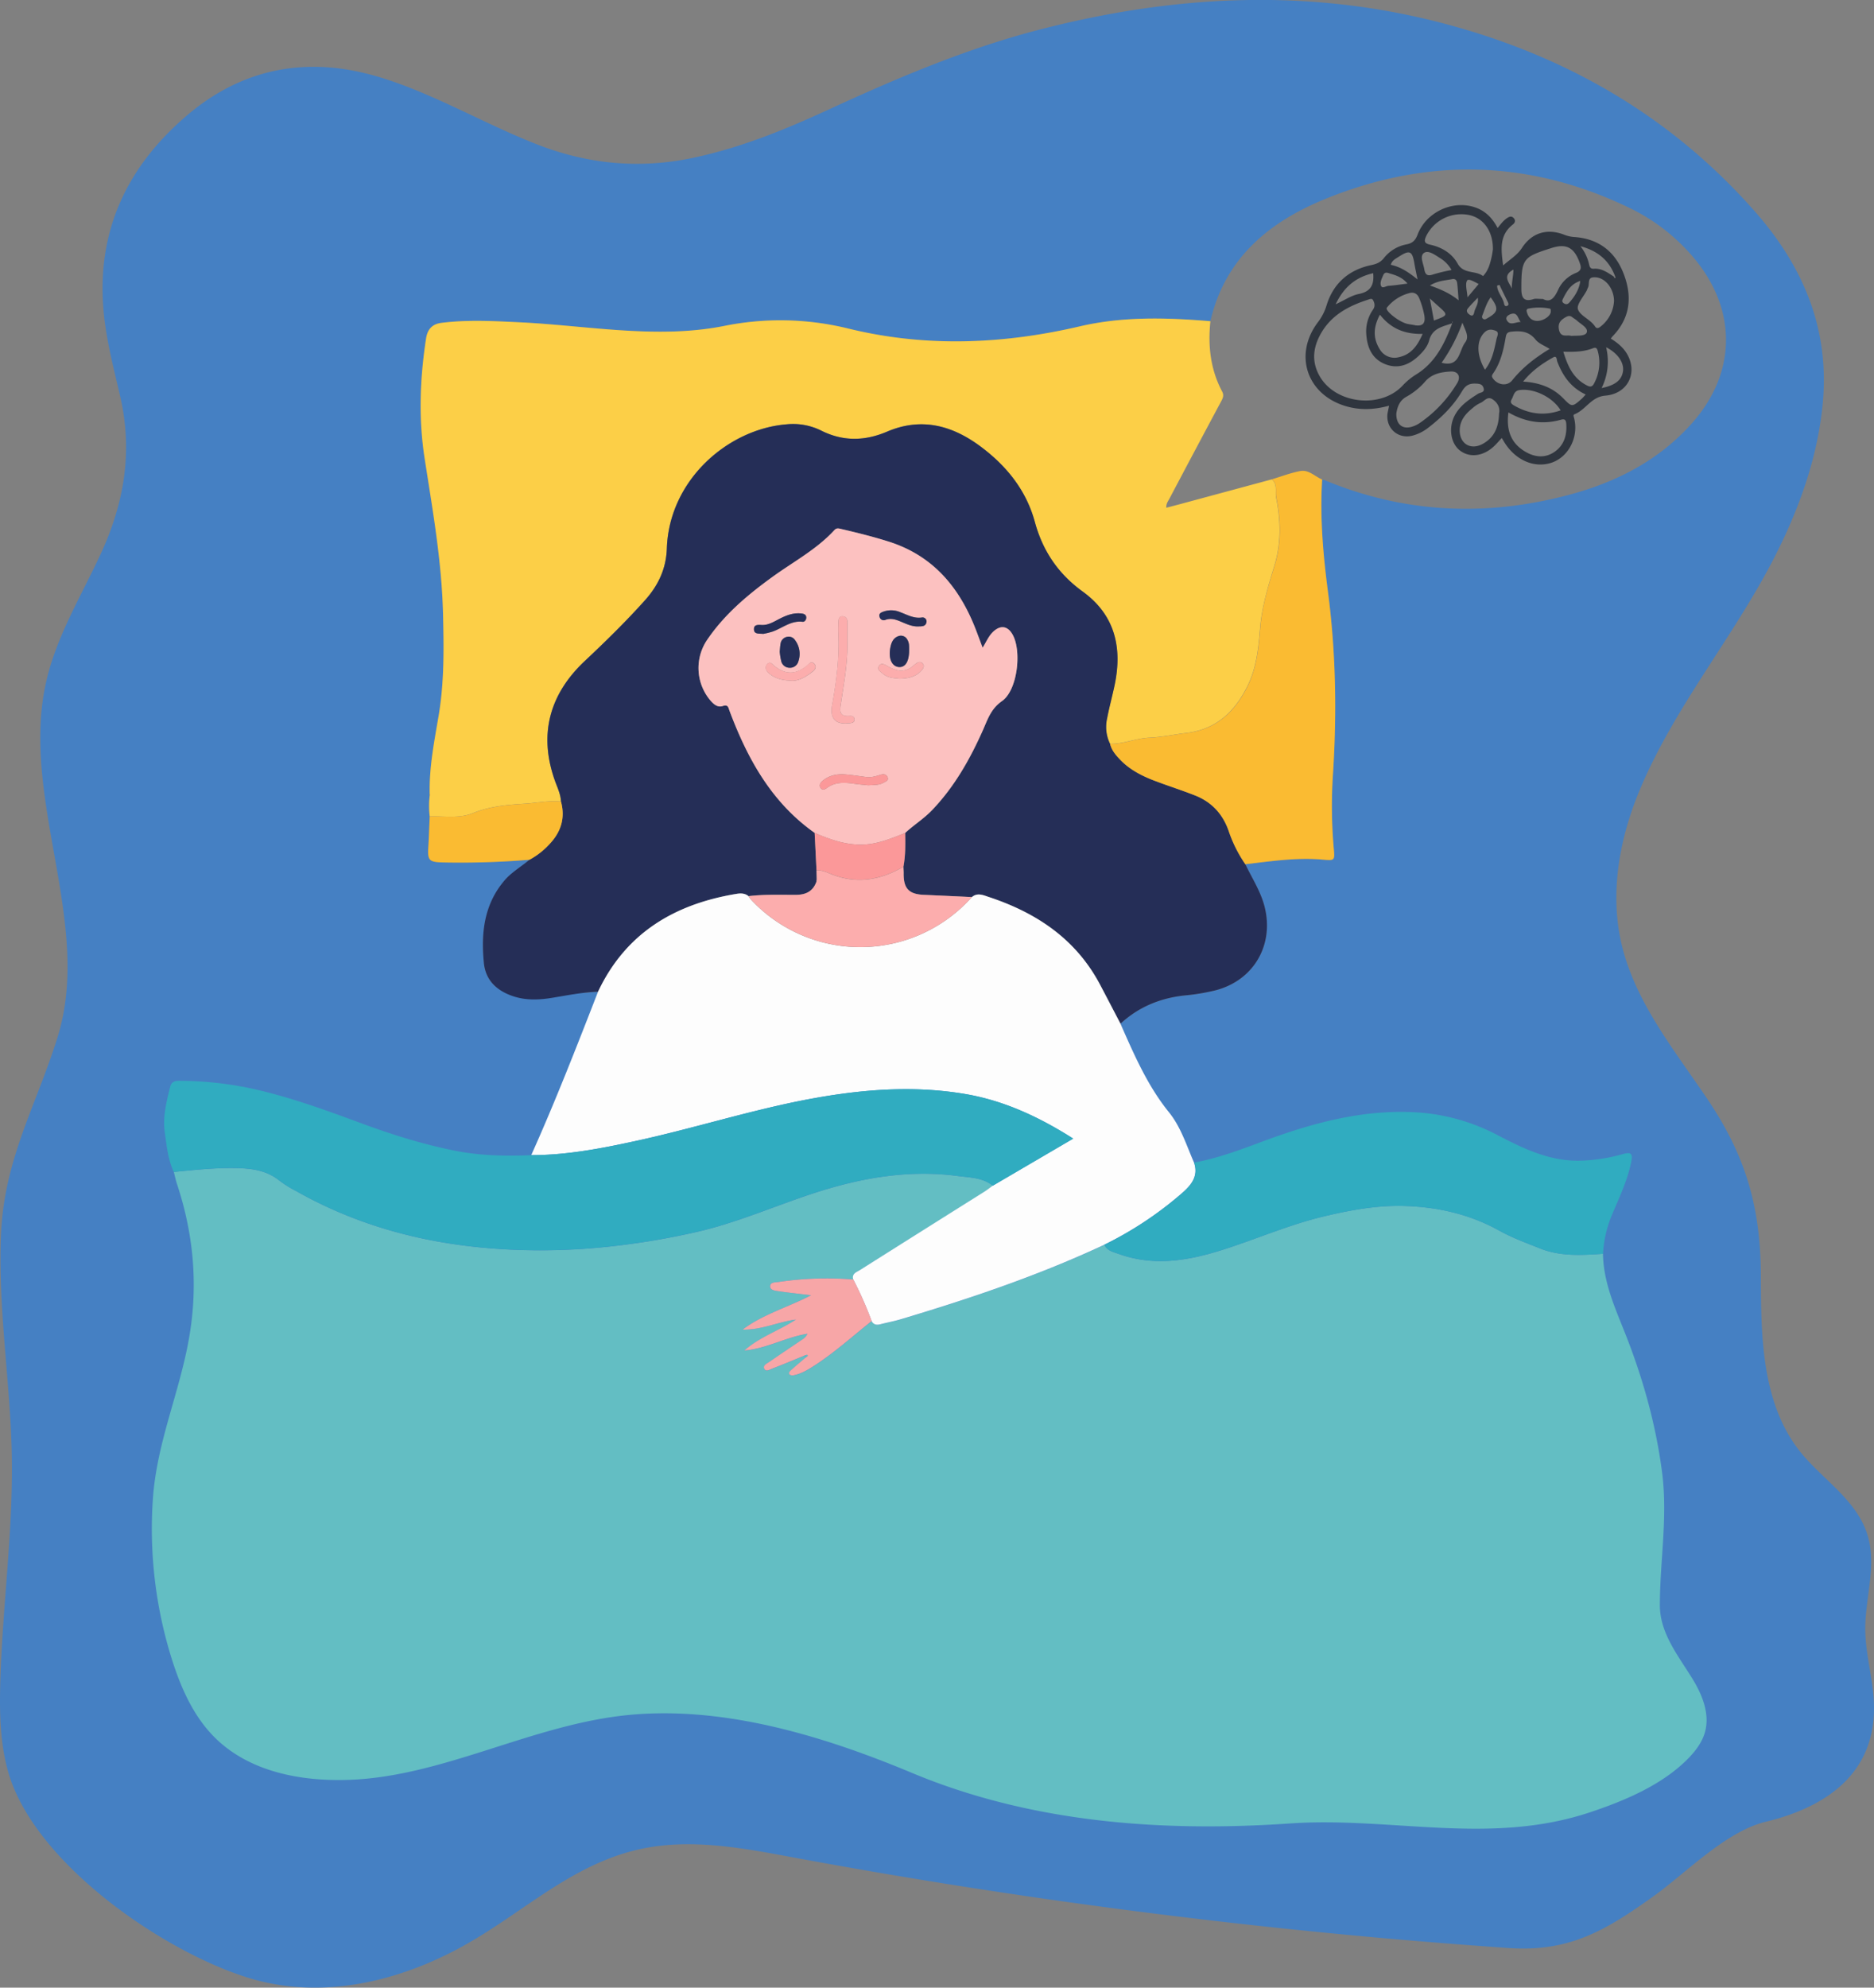<svg xmlns="http://www.w3.org/2000/svg" viewBox="0 0 1006.8 1067.41"><rect x="0" y="0" width="1006.8" height="1067.41" fill="#808080" stroke="none"/><defs><style>.cls-1{fill:#4580c3;}.cls-2{fill:#63bec3;}.cls-3{fill:#fccf47;}.cls-4{fill:#252e57;}.cls-5{fill:#fdfdfd;}.cls-6{fill:#30acc0;}.cls-7{fill:#fabb32;}.cls-8{fill:#f7a6a7;}.cls-9{fill:#fcc1c0;}.cls-10{fill:#fcadad;}.cls-11{fill:#fb9899;}.cls-12{fill:#2f353e;}</style></defs><g id="Layer_2" data-name="Layer 2"><g id="Layer_3" data-name="Layer 3"><path class="cls-1" d="M1002.39,868c1.6-18.81,7-35.26-2.95-52.5C991.11,801,976,791.36,966,778.14c-19.82-26.13-19.89-62-20-93.38-.16-36.34-7.93-63.66-28.52-94.25-18-26.74-39.28-52.67-46.44-84.11-6.34-27.82-.72-57.29,10.48-83.54C901,377,934.41,338.39,956.19,293.51c11.71-24.12,20.31-49.2,23-76.08,4-40.27-10.15-74.08-36.34-103.82-46.11-52.37-104-85-171.09-102-71.28-18-142.28-14-213,4.22-39.68,10.24-77.14,26.22-114.23,43.3-23.3,10.72-47,20.33-72.31,25.66-28.91,6.1-56.87,3.35-84.27-7.47C265.63,68.55,244.59,56.93,222.35,48c-13.64-5.49-27.57-9.93-42.26-11.49-30.44-3.22-57.1,6.15-79.94,25.73C68.4,89.42,52,123.77,55.59,166.27c1.33,16,5.52,31.49,9.07,47,6.76,29.6,2,57.17-10.7,84.51-10.4,22.41-23.54,43.9-29.08,68C10.46,428.42,50,495.38,31,556.76,19.34,594.25,2.12,622.4.5,663.66-1,701.57,5,738.78,6.22,776.51c1.39,42.83-5,85.44-6.1,128.2-.4,16.08,0,32.42,4.57,47.83,14.47,48.35,82.9,95.5,128.85,109.63,38.82,11.94,80,2.28,114.79-16.84,34.26-18.81,61.46-47.24,102.1-53.52,25.19-3.89,50.8,1.05,75.86,5.7a3381.35,3381.35,0,0,0,384.21,48.63c32.6,2.24,51.91-9.32,77.5-27.55,17.53-12.48,39.09-35.05,60.57-40.23,34.06-8.23,60.18-27.34,58.11-65.11-.77-13.93-5-26.94-4.55-40.92C1002.17,870.89,1002.26,869.45,1002.39,868ZM228.91,181.75c.8-5.17,3.51-7.77,8.33-8.37,13.61-1.71,27.26-1,40.89-.35,21.8,1,43.44,4,65.26,4.86,15.21.61,30.38.17,45.27-2.77a152.44,152.44,0,0,1,66.84,1.26c41.66,10.25,83.18,8.55,124.69-1.13,23.15-5.4,46.62-4.7,70.1-2.75,7.94-34.54,32.47-54,63.11-66.23C767.76,84.54,822,85.92,875.06,111.48a104.11,104.11,0,0,1,35.25,27.39c23.08,27.8,22.63,61.54-1.41,88.52-18,20.23-41.25,31.9-67,38.62-44.18,11.56-87.7,9.54-130.16-8.11a9.8,9.8,0,0,0-1.44-.37c-1.25,20.19.5,40.27,3.11,60.22,4.28,32.65,4.81,65.33,2.69,98.13a257.91,257.91,0,0,0,.45,39.89c.59,6.51.44,6.42-6.27,5.84-13.87-1.2-27.55.91-41.25,2.51,3.52,7.32,8,14.18,10.18,22.14,5.81,21.52-6.21,41.37-28,46A110.54,110.54,0,0,1,638,534.43c-13.7,1.19-25.83,5.91-36,15.29.21.48.42.95.62,1.42L320.92,533.69l.42-1.09c-2.58.1-5.15.34-7.71.64l-46.78-2.9a18.6,18.6,0,0,1-6.82-13c-1.61-16.08,0-31.55,11.12-44.52,3.81-4.45,9-7.34,13.36-11.11a446.56,446.56,0,0,1-46.85,1.44c-7.07-.22-8-1.06-7.53-8.26.34-5.47.5-11,.74-16.44a47.88,47.88,0,0,1,0-11.16.57.57,0,0,1,0-.7c-.38-14.42,2.47-28.5,4.85-42.6,3-18,2.75-36.11,2.3-54.29-.68-28.25-5.61-55.92-9.92-83.73C224.8,224.61,225.62,203.14,228.91,181.75Z"/><path class="cls-2" d="M187.19,955.84c-25.52.85-53.4-4.26-72.06-23-11.28-11.34-17.94-26.46-22.77-41.7A233.35,233.35,0,0,1,82.1,805.45c2-30.5,14.2-57,19.41-86.55,5-28.13,2.64-55.61-6.34-82.8-.73-2.19-1.2-4.47-1.78-6.72,11.23-1.1,22.45-2.31,33.79-2.06,8.32.19,16.17,1.26,22.95,6.74a65.41,65.41,0,0,0,9.3,5.77c37.65,21.23,78.48,30.29,121.32,31.5a346.59,346.59,0,0,0,47.78-2,405.31,405.31,0,0,0,46.13-7.81c21.65-5,41.91-14,62.94-20.86,25.1-8.13,50.6-12.63,77-9.1,6.42.86,13.32.79,18.84,5.23-1.46,1.06-2.87,2.2-4.4,3.16Q495.58,661,462.12,682c-1.83,1.16-4.56,1.88-3.66,5.09a177.75,177.75,0,0,0-40.32,1.36c-1.68.26-4.34,0-4.44,2.22s2.48,2.45,4.2,2.7c5.53.8,11.09,1.4,17.81,2.21C422.93,702.2,409.82,705.85,399,714c10,.33,19-4.17,28.66-5.32-9.08,5.92-19.51,9.35-27.73,16.61,11.91-1,22.31-7.2,33.92-9a6.68,6.68,0,0,1-2.3,2.76c-6.05,4.13-12.16,8.17-18.18,12.34-1.27.88-3.57,1.84-2.77,3.6.9,2,3,.53,4.39,0,5.75-2.19,11.41-4.59,17.11-6.91l.88.89c-2.64,2.26-5.32,4.48-7.89,6.81-.66.6-1.68,1.51-.8,2.48a3,3,0,0,0,2.3.3c4.31-.88,8-3.21,11.58-5.56,10.72-7,20.17-15.62,30.19-23.51,1.05,1.9,2.64,2.25,4.64,1.74,3.69-.94,7.46-1.64,11.11-2.73,37.22-11.15,74-23.53,109.26-40,1.48,3.31,4.82,3.88,7.67,4.91,17.74,6.39,35.27,4,52.78-1.28C673,666.31,691.41,658,711,653.3c14.08-3.37,28.37-6,42.81-5.68,18.08.45,35.54,4.31,51.62,13.25,7,3.88,14.49,6.62,21.9,9.57,11,4.4,22.43,3.64,33.86,2.89.24,15,6.23,28.48,11.65,42.06,9.72,24.38,16.77,49.48,20.13,75.51,3.08,23.87-1.17,47.28-1.22,71.09,0,15.35,10.23,27.58,17.78,40,5.15,8.47,9.13,18.62,6.48,28.17-1.46,5.25-4.8,9.79-8.57,13.72C893.51,958.38,873,967,854.22,973.26c-54.08,18-106.59,2.22-161.47,6-68.52,4.71-138.9-.44-202.85-27.18-48.45-20.25-104.42-37.28-157.72-30.46C282.45,928,236.4,954.21,187.19,955.84Z"/><path class="cls-3" d="M230.87,438.44a47.88,47.88,0,0,1,0-11.16.48.48,0,0,0,0-.7c-.38-14.42,2.47-28.5,4.85-42.6,3-18,2.75-36.11,2.3-54.29-.68-28.25-5.61-55.92-9.92-83.73-3.3-21.35-2.48-42.82.81-64.21.8-5.17,3.51-7.77,8.33-8.37,13.61-1.71,27.26-1,40.89-.35,21.8,1,43.44,4,65.26,4.86,15.21.61,30.38.17,45.27-2.77a152.44,152.44,0,0,1,66.84,1.26c41.66,10.25,83.18,8.55,124.69-1.13,23.15-5.4,46.62-4.7,70.1-2.75-1.41,13.18,0,25.91,6.32,37.79,1.14,2.17.26,3.73-.71,5.55q-13.89,25.95-27.65,52c-.71,1.34-1.81,2.64-1.64,4.83,2.49-.65,4.55-1.18,6.61-1.73l50-13.5c3.31,2.64,1.71,6.54,2.37,9.82,2.44,12.19,2.78,24.37-.92,36.45C681.38,314.61,678,325.44,677,337c-.86,10.81-1.91,21.74-7,31.82-6.86,13.6-16.75,22.84-32.41,24.76-6.74.82-13.43,2.27-20.19,2.57-7.2.33-13.89,3.45-21.1,3.28a20.62,20.62,0,0,1-1.58-13.63c1.14-6,2.8-12,4.06-18,4.2-20.09.13-37.62-17.16-50.13-13.16-9.52-21.48-21.82-25.72-37.4-4.65-17.06-15.2-30.14-29.23-40.56-15.32-11.38-31.83-15.72-50.14-7.93-12,5.12-23.75,5.37-35.61-.66a34,34,0,0,0-18.44-3.25c-31.36,2.56-63,29.83-64.24,66.65-.36,10.69-4.45,19.68-11.76,27.83-10.23,11.42-21.11,22.07-32.29,32.57-19.11,17.94-25.08,39.78-15.83,65,1.25,3.42,2.84,6.77,3,10.51-6.49-.65-12.89.73-19.32,1.15-9.37.59-18.86,1.39-27.74,5C246.69,439.74,238.71,438.15,230.87,438.44Z"/><path class="cls-4" d="M301.39,430.46c-.13-3.74-1.72-7.09-3-10.51-9.25-25.22-3.28-47.06,15.83-65,11.18-10.5,22.06-21.15,32.29-32.57,7.31-8.15,11.4-17.14,11.76-27.83,1.24-36.82,32.88-64.09,64.24-66.65A34,34,0,0,1,441,231.15c11.86,6,23.59,5.78,35.61.66,18.31-7.79,34.82-3.45,50.14,7.93,14,10.42,24.58,23.5,29.23,40.56,4.24,15.58,12.56,27.88,25.72,37.4,17.29,12.51,21.36,30,17.16,50.13-1.26,6-2.92,12-4.06,18a20.62,20.62,0,0,0,1.58,13.63c.78,3.37,2.93,5.89,5.21,8.31,5.38,5.7,12.2,9.08,19.39,11.77,7,2.62,14.1,4.89,21,7.61,9,3.54,15,10,18.16,19.24a71.14,71.14,0,0,0,8.9,17.72c3.52,7.32,8,14.18,10.18,22.14,5.81,21.52-6.21,41.37-28,46A110.54,110.54,0,0,1,638,534.43c-13.7,1.19-25.82,5.91-36,15.29-3.62-6.91-7.22-13.84-10.86-20.74-13-24.64-34.24-38.81-59.94-47.29-2.86-.94-6-2.46-9,.06q-13-.62-25.93-1.22c-8-.37-10.86-3.45-10.75-11.63,0-1.16-.08-2.32-.12-3.48,1.13-6,1.07-12,.93-18.09,4.62-4.3,10-7.63,14.42-12.23,12.05-12.57,20.44-27.41,27.43-43.17,2.52-5.69,4.25-11.29,10.22-15.47C546.58,370.68,549,350,544.13,341c-2.72-5-6.76-5.55-10.88-1.43-2.23,2.23-3.4,5.19-5.34,8.27-1.33-3.54-2.41-6.46-3.52-9.37-8.7-22.72-22.89-40-46.95-47.62-8.41-2.66-17-4.77-25.55-6.78-1.35-.32-2.46-.64-3.6.6-9.59,10.44-22.1,17-33.4,25.22-13.41,9.72-26,20.3-35.31,34.23a26.94,26.94,0,0,0,1.57,31.42c1.82,2.25,4,4.65,7.09,3.62s3,.77,3.65,2.43c9.65,25.8,22.59,49.3,45.77,65.67q.51,10.08,1,20.17l.12,5a.87.87,0,0,0-.12.88c-1.83,5.33-5.69,7.19-11.15,7.22-8.45,0-16.93-.34-25.36.69-2-1.61-4.23-1.59-6.6-1.19-33.21,5.54-59.36,21.05-74.22,52.52-8.15.33-16.13,1.87-24.15,3.22-7.07,1.19-14.24,1.59-21.2-.67-8.7-2.83-15-8.3-16-17.82-1.61-16.08,0-31.55,11.12-44.52,3.81-4.45,9-7.34,13.36-11.11a40.48,40.48,0,0,0,10.5-8.15C301.28,447,303.83,439.42,301.39,430.46Z"/><path class="cls-5" d="M522.14,481.75c3-2.52,6.15-1,9-.06,25.7,8.48,47,22.65,59.94,47.29,3.64,6.9,7.24,13.83,10.86,20.74,7.32,16.58,14.48,33.23,26,47.5,6.5,8,9.48,17.86,13.54,27.13,2.65,7.82-2.12,12.68-7.22,17.06a192.94,192.94,0,0,1-41,27.05c-35.27,16.48-72,28.86-109.26,40-3.65,1.09-7.42,1.79-11.11,2.73-2,.51-3.59.16-4.64-1.74a193.25,193.25,0,0,0-9.86-22.34c-.9-3.21,1.83-3.93,3.66-5.09q33.42-21.09,66.91-42.12c1.53-1,2.94-2.1,4.4-3.16l43.19-25.28c-18.77-11.91-37.79-20.67-59-24.12-29-4.72-57.7-2-86.28,3.57-30.37,6-59.9,15.37-90.12,21.91-18.37,4-36.82,7.56-55.74,7.52,12.94-28.85,24.42-58.29,35.88-87.75,14.86-31.47,41-47,74.22-52.52,2.37-.4,4.62-.42,6.6,1.19a15.8,15.8,0,0,0,1.14,1.63A80.3,80.3,0,0,0,522.14,481.75Z"/><path class="cls-6" d="M285.46,620.35c18.92,0,37.37-3.55,55.74-7.52,30.22-6.54,59.75-15.94,90.12-21.91,28.58-5.61,57.26-8.29,86.28-3.57,21.23,3.45,40.25,12.21,59,24.12l-43.19,25.28c-5.52-4.44-12.42-4.37-18.84-5.23-26.39-3.53-51.89,1-77,9.1-21,6.82-41.29,15.91-62.94,20.86a405.31,405.31,0,0,1-46.13,7.81,346.59,346.59,0,0,1-47.78,2c-42.84-1.21-83.67-10.27-121.32-31.5a65.41,65.41,0,0,1-9.3-5.77c-6.78-5.48-14.63-6.55-22.95-6.74-11.34-.25-22.56,1-33.79,2.06-3.14-6.69-3.81-14-4.82-21.14-1.19-8.35.86-16.5,2.9-24.58.84-3.33,3.44-3.23,5.92-3.2a188.55,188.55,0,0,1,39,4.41c19.65,4.41,38.51,11.3,57.34,18.25,16.53,6.12,33.32,11.42,50.58,14.85C257.81,620.66,271.65,620.93,285.46,620.35Z"/><path class="cls-6" d="M593.33,668.46a192.94,192.94,0,0,0,41-27.05c5.1-4.38,9.87-9.24,7.22-17.06,12.31-2.28,24-6.58,35.67-10.94,27.28-10.19,55-17.91,84.55-16A107.83,107.83,0,0,1,805,609.82c13.92,7.25,28.08,14,44.31,13.48a90.81,90.81,0,0,0,22.09-3.4c5.09-1.45,5.94-.55,4.85,4.66-2.09,10-6.62,19.15-10.49,28.5a62.46,62.46,0,0,0-4.54,20.27c-11.43.75-22.83,1.51-33.86-2.89-7.41-3-14.94-5.69-21.9-9.57-16.08-8.94-33.54-12.8-51.62-13.25-14.44-.36-28.73,2.31-42.81,5.68-19.6,4.68-38,13-57.23,18.79-17.51,5.26-35,7.67-52.78,1.28C598.15,672.34,594.81,671.77,593.33,668.46Z"/><path class="cls-7" d="M683.27,257.42c5.1-1.53,10.11-3.48,15.31-4.45,4.52-.84,7.86,2.92,11.75,4.56-1.25,20.19.5,40.27,3.11,60.22,4.28,32.65,4.81,65.33,2.69,98.13a257.91,257.91,0,0,0,.45,39.89c.59,6.51.44,6.42-6.27,5.84-13.87-1.2-27.55.91-41.25,2.51a71.14,71.14,0,0,1-8.9-17.72C657,437.2,651,430.7,642,427.16c-6.94-2.72-14.06-5-21-7.61-7.19-2.69-14-6.07-19.39-11.77-2.28-2.42-4.43-4.94-5.21-8.31,7.21.17,13.9-3,21.1-3.28,6.76-.3,13.45-1.75,20.19-2.57,15.66-1.92,25.55-11.16,32.41-24.76,5.07-10.08,6.12-21,7-31.82.92-11.6,4.34-22.43,7.68-33.35,3.7-12.08,3.36-24.26.92-36.45C685,264,686.58,260.06,683.27,257.42Z"/><path class="cls-7" d="M301.39,430.46c2.44,9-.11,16.57-6.38,23.09a40.48,40.48,0,0,1-10.5,8.15,446.56,446.56,0,0,1-46.85,1.44c-7.07-.22-8-1.06-7.53-8.26.34-5.47.5-11,.74-16.44,7.84-.29,15.82,1.3,23.46-1.82,8.88-3.62,18.37-4.42,27.74-5C288.5,431.19,294.9,429.81,301.39,430.46Z"/><path class="cls-7" d="M230.87,426.58a.48.48,0,0,1,0,.7A.57.57,0,0,1,230.87,426.58Z"/><path class="cls-8" d="M458.46,687.12a193.25,193.25,0,0,1,9.86,22.34c-10,7.89-19.47,16.52-30.19,23.51-3.6,2.35-7.27,4.68-11.58,5.56a3,3,0,0,1-2.3-.3c-.88-1,.14-1.88.8-2.48,2.57-2.33,5.25-4.55,7.89-6.81.37-.38,1.34-.52.77-1.3-.13-.17-1.08.26-1.65.41-5.7,2.32-11.36,4.72-17.11,6.91-1.37.53-3.49,2-4.39,0-.8-1.76,1.5-2.72,2.77-3.6,6-4.17,12.13-8.21,18.18-12.34a6.68,6.68,0,0,0,2.3-2.76c-11.61,1.85-22,8-33.92,9,8.22-7.26,18.65-10.69,27.73-16.61C418,709.85,409,714.35,399,714c10.86-8.17,24-11.82,36.75-18.41-6.72-.81-12.28-1.41-17.81-2.21-1.72-.25-4.29-.54-4.2-2.7s2.76-2,4.44-2.22A177.75,177.75,0,0,1,458.46,687.12Z"/><path class="cls-9" d="M437.66,447.27c-23.18-16.37-36.12-39.87-45.77-65.67-.62-1.66-.73-3.41-3.65-2.43s-5.27-1.37-7.09-3.62a26.94,26.94,0,0,1-1.57-31.42c9.32-13.93,21.9-24.51,35.31-34.23,11.3-8.19,23.81-14.78,33.4-25.22,1.14-1.24,2.25-.92,3.6-.6,8.59,2,17.14,4.12,25.55,6.78,24.06,7.62,38.25,24.9,46.95,47.62,1.11,2.91,2.19,5.83,3.52,9.37,1.94-3.08,3.11-6,5.34-8.27,4.12-4.12,8.16-3.6,10.88,1.43,4.84,9,2.45,29.67-5.79,35.45-6,4.18-7.7,9.78-10.22,15.47-7,15.76-15.38,30.6-27.43,43.17-4.4,4.6-9.8,7.93-14.42,12.23-8.46,3.38-16.8,6.86-26.33,6.2C452,453,444.8,450.37,437.66,447.27Zm17.58-103.22c0-3.49.06-7,0-10.46a2.56,2.56,0,0,0-2.53-2.61c-1.74-.11-2.2,1.28-2.27,2.68-.1,2.15-.16,4.32-.06,6.47.63,13-1,25.81-3.32,38.55-1.29,7.21,1.89,10.63,9.19,9.74,1.36-.16,2.82-.2,2.79-2.06,0-1.53-1.24-2-2.44-1.86-6.34.5-5.34-3.29-4.71-7.41C453.53,366.14,455.58,355.21,455.24,344.05Zm11.21,77.67c2.83-.2,5.68.08,8.27-1.4,1.11-.63,2.76-1.1,2.18-2.8s-2.11-2-3.7-1.49c-2.54.79-5.07,1.6-7.79,1.26-3.77-.48-7.52-1.11-11.31-1.41-4.57-.36-8.88.53-12.45,3.68-1,.94-1.71,2.17-.81,3.53,1,1.52,2.28.9,3.43.06,4.54-3.34,9.63-3,14.79-2.23C461.51,421.27,464,421.46,466.45,421.72Zm22-72.35c0-2,.15-4-.95-5.8a3.85,3.85,0,0,0-4.64-2c-3.06,1-4.05,3.67-4.56,6.56-1,5.64.84,9.69,4.51,10.06S488.37,355.31,488.42,349.37Zm-69.51.59a33.48,33.48,0,0,0,.81,5.06,4.54,4.54,0,0,0,4.29,3.54,4.64,4.64,0,0,0,4.91-3.44,12.23,12.23,0,0,0-1.77-11.33,4,4,0,0,0-4.29-1.81,4.33,4.33,0,0,0-3.51,3.71C419.12,347,419.07,348.31,418.91,350Zm-8.86-9.55a44.12,44.12,0,0,0,4.85-1.15c5.38-1.84,10-6.07,16.25-5.31,1.13.14,2.05-1.09,2-2.42s-1.13-1.89-2.38-2c-4.13-.56-7.82.77-11.43,2.56-3.23,1.61-6.31,3.76-10.15,3.58-1.9-.09-4.14-.28-4.13,2.22C405.06,340.69,407.67,340.17,410.05,340.41Zm14.75,25.11c3.71.49,7.61-1.69,11.23-4.41,1.42-1.07,3.11-2.59,1.46-4.56s-2.73-.06-4,1c-6.08,4.84-11.52,4.82-17.5.08-1.1-.87-2.15-2.67-3.71-1.1s-.91,3.48.56,4.82C415.88,364.09,419.58,365.35,424.8,365.52ZM493,336.42c1.95-.12,4.34.28,4.76-2.42a2.13,2.13,0,0,0-2.55-2.37c-4.25.62-7.74-1.45-11.46-2.83a12.39,12.39,0,0,0-8.77-.46c-1.46.52-3.06,1-2.41,3a2.26,2.26,0,0,0,3.19,1.5c3.28-1.17,6.18.11,9.11,1.35C487.45,335.31,490.06,336.41,493,336.42Zm-9.5,28.07c4.64-.14,8.76-1.07,11.8-4.66.9-1.07,1.45-2.41.34-3.59s-2.44-.67-3.58.16c-1.45,1.06-2.64,2.35-4.44,3.07-4.06,1.62-7.4.16-10.8-1.75-1.4-.78-3.21-2-4.48-.26-1.59,2.17.8,3.27,2,4.34C477,364.15,480.38,364.17,483.48,364.49Z"/><path class="cls-10" d="M522.14,481.75A80.3,80.3,0,0,1,403.3,482.9a15.8,15.8,0,0,1-1.14-1.63c8.43-1,16.91-.66,25.36-.69,5.46,0,9.32-1.89,11.15-7.22l.12-.88-.12-5c2.59-.29,4.82.7,7.17,1.68,13.79,5.76,26.91,3.73,39.5-3.7,0,1.16.13,2.32.12,3.48-.11,8.18,2.74,11.26,10.75,11.63Q509.19,481.12,522.14,481.75Z"/><path class="cls-11" d="M485.34,465.42c-12.59,7.43-25.71,9.46-39.5,3.7-2.35-1-4.58-2-7.17-1.68q-.51-10.1-1-20.17c7.14,3.1,14.33,5.72,22.28,6.26,9.53.66,17.87-2.82,26.33-6.2C486.41,453.38,486.47,459.44,485.34,465.42Z"/><path class="cls-11" d="M438.79,472.48l-.12.88A.87.87,0,0,1,438.79,472.48Z"/><path class="cls-12" d="M746.27,217.87c-8.21,2.25-15.77,2.47-23.3.23-21-6.23-28.09-27.77-14.84-45.17a28.45,28.45,0,0,0,4.62-9.14c3.69-11.78,12-18.92,24-21.44,2.72-.57,4.85-1.41,6.68-3.68a20.19,20.19,0,0,1,12.11-7.41c3.29-.62,4.85-2.1,6.06-5.28,4.3-11.32,17.21-18,28.88-15.19,6.39,1.51,10.9,5.47,14.11,11.66,1.66-2.06,3.07-4,5.1-5.34,1.23-.81,2.4-1.23,3.54,0s.74,2.52-.44,3.44c-7.4,5.78-6.35,13.49-5.24,22,3.81-3.37,7.59-5.51,10.12-9.41,5.31-8.2,13.55-10.62,22.63-7.11a17.75,17.75,0,0,0,5.29,1.24c13.19.85,22.15,7.77,26.77,19.9s3.52,23.54-5.9,33.33c-.34.35-.62.77-1.06,1.33,3.56,2.21,6.73,4.76,8.82,8.43,5.73,10.06.3,21.19-11.77,22.21-7.68.65-10.49,7.67-16.56,10-.9.35-.36,1.45-.16,2.24,2.51,10.31-3.26,20.94-12.39,23.85-9.37,3-19.63-1.64-25.53-11.71-.25-.43-.5-.85-1-1.63-1.24,1.35-2.36,2.64-3.56,3.85-5.85,5.92-13.44,7.06-18.89,2.88-5.11-3.93-6.32-12.56-2.62-19.2,2.87-5.14,7.58-8.27,12.4-11.32,1.18-.74,3.75-.58,2.87-3.14-.67-2-2.08-2.21-4.23-2.29-3.61-.14-5.49,1.06-7.34,4.17-4.53,7.67-10.82,13.89-17.87,19.34a23.41,23.41,0,0,1-8.84,4.47c-7.65,1.85-14.14-3.86-13.33-11.67C745.6,221.12,745.91,219.85,746.27,217.87ZM848,151.23c-4.12,1.66-6.24,5.13-8.11,8.85-.55,1.1-1.07,2,.41,2.89,1.28.73,2.14.32,3-.68,2.59-3,4.74-6.31,5.53-10.31.05-.39.09-.77.14-1.15Zm19.12-2.62c.14.38.14,1,.78.66a4.92,4.92,0,0,0-.3-1.16c-3.2-8.28-9.12-13.35-18.52-15.9a24.49,24.49,0,0,1,4.66,9.77c.28,1.39.72,2.46,2.53,2.34C860.52,144,863.78,146.44,867.11,148.61Zm-86.7,24.93c-5.1,1.82-10.84,2.56-12.59,9.22-.85,3.22-3.08,5.89-5.51,8.21-5,4.81-10.92,7.29-17.76,4.74-7-2.61-9.89-8.46-10.48-15.61a20.27,20.27,0,0,1,3.51-13.74c1.27-1.81,1-3.43.12-5.11-.63-1.21-1.7-.65-2.63-.35-10.2,3.28-19.4,8-25.11,17.66-4.56,7.68-5.55,15.65-.87,23.66,8.6,14.69,32.44,17.35,44.22,5.09a36.14,36.14,0,0,1,7.25-6.06c10.65-6.43,15.55-16.81,19.69-27.78l.24-.71-.45.09ZM802.06,134c.13-9.67-4.88-16.7-12.5-18.46a21,21,0,0,0-23.3,11.16c-1.27,2.72-1.19,4,2.12,4.71,6.25,1.35,11.68,4.66,14.75,10.19,3.21,5.76,9.59,3.49,13.61,6.66,2.79-2.85,3.77-6.51,4.62-10.22C801.73,136.38,801.93,134.73,802.06,134Zm27,26.61c3.91,2.08,6.09-.71,8.07-5.05a17.75,17.75,0,0,1,9.57-9c2.94-1.22,2.94-2.84,2-5.4-2.9-8.09-7-10.55-15.06-8-15.14,4.84-16.34,5.52-16.3,21.88,0,4.49,1.11,7.32,6.48,5.6C825,160.23,826.44,160.56,829,160.56ZM750.18,222c-.2,5.94,3.27,8.68,8.37,7.17A15.31,15.31,0,0,0,763,227a69.24,69.24,0,0,0,19.9-21.31c2.06-3.46.41-6.39-3.49-6.18-5.18.29-10.15,1.17-13.87,5.52a37.06,37.06,0,0,1-10.05,8.08C751.7,215.29,750.7,218.78,750.18,222Zm60.2-.49c-1.23,9.45,1.33,16.56,9.17,21.11,5.07,2.94,10.48,3.54,15.55.08s6.77-8.79,6.38-14.83c-.12-1.86-.39-3.18-2.91-2.46C828.82,228.15,819.53,226.73,810.38,221.47Zm22.2-34.11c-2.81-1.8-5.88-2.88-7.59-5-3.48-4.38-7.67-4.82-12.67-4.32-2.3.22-3,.79-3.38,3-1.18,6.88-2.72,13.7-6.82,19.55-.85,1.21-.67,1.83.19,2.92,2.58,3.27,7.43,4,10.09.72C818,197.29,824.89,192,832.58,187.36ZM805.37,222c.61-2.86-.62-5.65-3.49-7.55s-4.4,1.1-6.5,1.92a17.08,17.08,0,0,0-4.15,2.72c-3.73,3-6.78,6.44-7,11.55-.29,7.52,5.78,11.37,12.37,7.73C802.75,235,805.18,229.39,805.37,222Zm61.76-60.43a14.67,14.67,0,0,0-3-8.7c-2.11-2.64-5-4.24-8.23-3.93s-1.76,3.76-2.82,5.61c-.24.43-.35.94-.57,1.38-1.76,3.45-5.61,7.57-4.76,10.17,1.08,3.3,6.09,5.21,8.67,8.53a3,3,0,0,1,.32.39c.89,1.59,1.87,1.39,3.16.35A18.6,18.6,0,0,0,867.13,161.56Zm-15.2,50.3c-8.12-3.77-12.36-10.13-15.28-17.65-.36-.93-.15-3.45-2.2-2.29-5.8,3.27-11.32,7-16.17,13,8.88.55,15.9,3.22,21.5,8.92,4.76,4.83,4.8,4.88,10.1.21C850.49,213.48,851,212.84,851.93,211.86ZM741.36,169c-3.63,6.74-3.76,12.72-.1,18.55a9.14,9.14,0,0,0,10.32,4.26c6.61-1.43,10-6.25,12.72-12.49C754.82,179.51,747.35,176.61,741.36,169Zm98.55,19.91c2.31,7.64,5.22,14,12,17.73,1.67.93,3.26,1.76,4.5-.72a23.46,23.46,0,0,0,2-17.34c-.45-1.62-1-2.22-2.71-1.52C850.81,188.93,845.68,189.07,839.91,188.87Zm-79.72-14.22c4.47.68,5.72-1.36,5-5.46a47.67,47.67,0,0,0-2.69-9c-1.1-2.78-3.18-3.5-5.54-2.77a22.79,22.79,0,0,0-11.88,7.78c-1.14,1.52,6.09,7.35,10.74,8.63C757.24,174.19,758.73,174.37,760.19,174.65Zm78.28,45.72c-4.28-7.2-14.6-12.08-22.23-10.91-3,.46-3,3.11-4.13,5-.89,1.51-.23,2.36,1.13,3.16C821.22,222.3,829.52,223.53,838.47,220.37Zm-40.69-21.85c3.94-4.9,5-10.82,6.24-16.61.31-1.38,1.6-3.54-.53-4.34-1.87-.71-3.94-1.06-5.92.88C793.21,182.73,793.1,190.58,797.78,198.52Zm62.7,9.83c7.31-1.43,10.8-4.34,11.46-9s-2.8-9.72-9.06-12.91A32.06,32.06,0,0,1,860.48,208.35ZM717.57,163.41c4.87-2.24,8.46-4.74,12.39-5.52,6.54-1.29,8.38-5,7.78-11.18C728.47,148.82,722,154.07,717.57,163.41ZM779.83,145a17.32,17.32,0,0,0-6.16-6.39c-2.67-1.69-6.23-4.38-8.58-2.82-2.55,1.71-.39,5.75.1,8.77.46,2.81,1.57,3.94,4.65,2.85A99,99,0,0,1,779.83,145Zm64.31,35.39c3.17-.21,7.61.26,8.34-1.91.83-2.45-3.19-4.37-5.3-6.34-.72-.66-1.63-1.11-2.4-1.73-1.16-.94-2.1-.9-3.5-.14-2.93,1.59-4.5,3.46-3.67,7C838.59,181.55,842,179.63,844.14,180.4ZM774.5,194.81c9.86,2.63,9.26-6.42,12.61-10.83,2.51-3.32,0-6.64-1.43-10.71A89.88,89.88,0,0,1,774.5,194.81Zm-12.93-44.74c-.66-3.31-1.24-5.86-1.67-8.44-1.15-6.95-2.54-7.6-8.56-3.66-1.59,1-3.53,1.9-4.14,4.24C752.54,143.33,756.88,146.3,761.57,150.07Zm22.07,11.2c-.3-3.78-.44-6.52-.78-9.23-.18-1.4-.89-2.48-2.68-2.14-3.77.74-7.73.81-11.94,3.42C773.85,155.33,778.66,157.29,783.64,161.27Zm49.5,6c-.08-.48.26-1.37-.59-1.55a29.26,29.26,0,0,0-11.79.09,1.34,1.34,0,0,0-.61,1.14c.56,2.79,2.13,5,5,5.35C828.7,172.77,833.21,169.74,833.14,167.3Zm-77-15c-2.69-3.24-5.91-4.36-9.2-5.32-1.33-.38-2.89-1.26-3.8.82-.8,1.84-1.89,3.92-1.21,5.68s2.63.15,4,.05C749.11,153.3,752.33,152.78,756.1,152.3Zm44.76,7.35c-2,2.7-3,5.79-4.14,8.83-.32.87-1,1.9-.06,2.7s1.78.09,2.66-.41C804.93,167.55,805.24,165.6,800.86,159.65Zm-30.48,12.5c7.75-2.9,7.75-2.9,2-8-1.28-1.13-2.54-2.29-4.25-3.84C769,164.71,769.67,168.42,770.38,172.15Zm24-19.6c-2.55-1.29-5.59-3.18-6.3-1.75-1,2.06,0,5.15.3,8.89ZM812.24,155c-.15-3.33.79-6.53.85-10.22C806.85,148.13,810.87,151.71,812.24,155ZM817,172.93c-1.6-1.89-1.67-5.62-5.46-4.21-1.53.57-2.91,1.73-2,3.27C811.32,175.21,814.4,172.77,817,172.93Zm-23.08-13.05c-2,2.16-3.77,3.85-5.29,5.73-1.3,1.61,0,2.84,1.21,3.58,1.57.94,2-.58,2.22-1.62C792.52,165.22,794.52,163.3,793.93,159.88ZM805.61,153l-1.29.38c.06,3.56,3,6.21,3.71,9.58.17.85.56,1.76,1.6,1.33,1.34-.56.7-1.57.26-2.47C808.46,158.92,807,156,805.61,153Z"/><path class="cls-2" d="M432.06,728.05c.57-.15,1.52-.58,1.65-.41.57.78-.4.92-.77,1.3Z"/><path class="cls-10" d="M455.24,344.05c.34,11.16-1.71,22.09-3.37,33-.63,4.12-1.63,7.91,4.71,7.41,1.2-.1,2.42.33,2.44,1.86,0,1.86-1.43,1.9-2.79,2.06-7.3.89-10.48-2.53-9.19-9.74,2.28-12.74,3.95-25.55,3.32-38.55-.1-2.15,0-4.32.06-6.47.07-1.4.53-2.79,2.27-2.68a2.56,2.56,0,0,1,2.53,2.61C455.3,337.07,455.24,340.56,455.24,344.05Z"/><path class="cls-11" d="M466.45,421.72c-2.47-.26-4.94-.45-7.39-.8-5.16-.73-10.25-1.11-14.79,2.23-1.15.84-2.4,1.46-3.43-.06-.9-1.36-.24-2.59.81-3.53,3.57-3.15,7.88-4,12.45-3.68,3.79.3,7.54.93,11.31,1.41,2.72.34,5.25-.47,7.79-1.26,1.59-.49,3.13-.2,3.7,1.49s-1.07,2.17-2.18,2.8C472.13,421.8,469.28,421.52,466.45,421.72Z"/><path class="cls-4" d="M488.42,349.37c-.05,5.94-2.11,9.18-5.64,8.83s-5.49-4.42-4.51-10.06c.51-2.89,1.5-5.57,4.56-6.56a3.85,3.85,0,0,1,4.64,2C488.57,345.37,488.39,347.39,488.42,349.37Z"/><path class="cls-4" d="M418.91,350c.16-1.65.21-3,.44-4.27a4.33,4.33,0,0,1,3.51-3.71,4,4,0,0,1,4.29,1.81,12.23,12.23,0,0,1,1.77,11.33,4.64,4.64,0,0,1-4.91,3.44,4.54,4.54,0,0,1-4.29-3.54A33.48,33.48,0,0,1,418.91,350Z"/><path class="cls-4" d="M410.05,340.41c-2.38-.24-5,.28-5-2.57,0-2.5,2.23-2.31,4.13-2.22,3.84.18,6.92-2,10.15-3.58,3.61-1.79,7.3-3.12,11.43-2.56,1.25.16,2.29.65,2.38,2s-.85,2.56-2,2.42c-6.3-.76-10.87,3.47-16.25,5.31A44.12,44.12,0,0,1,410.05,340.41Z"/><path class="cls-10" d="M424.8,365.52c-5.22-.17-8.92-1.43-12-4.21-1.47-1.34-2.17-3.21-.56-4.82s2.61.23,3.71,1.1c6,4.74,11.42,4.76,17.5-.08,1.28-1,2.35-2.93,4-1s0,3.49-1.46,4.56C432.41,363.83,428.51,366,424.8,365.52Z"/><path class="cls-4" d="M493,336.42c-2.91,0-5.52-1.11-8.12-2.22-2.93-1.24-5.83-2.52-9.11-1.35a2.26,2.26,0,0,1-3.19-1.5c-.65-2,.95-2.49,2.41-3a12.39,12.39,0,0,1,8.77.46c3.72,1.38,7.21,3.45,11.46,2.83a2.13,2.13,0,0,1,2.55,2.37C497.32,336.7,494.93,336.3,493,336.42Z"/><path class="cls-10" d="M483.48,364.49c-3.1-.32-6.53-.34-9.15-2.69-1.21-1.07-3.6-2.17-2-4.34,1.27-1.75,3.08-.52,4.48.26,3.4,1.91,6.74,3.37,10.8,1.75,1.8-.72,3-2,4.44-3.07,1.14-.83,2.47-1.36,3.58-.16s.56,2.52-.34,3.59C492.24,363.42,488.12,364.35,483.48,364.49Z"/></g></g></svg>
